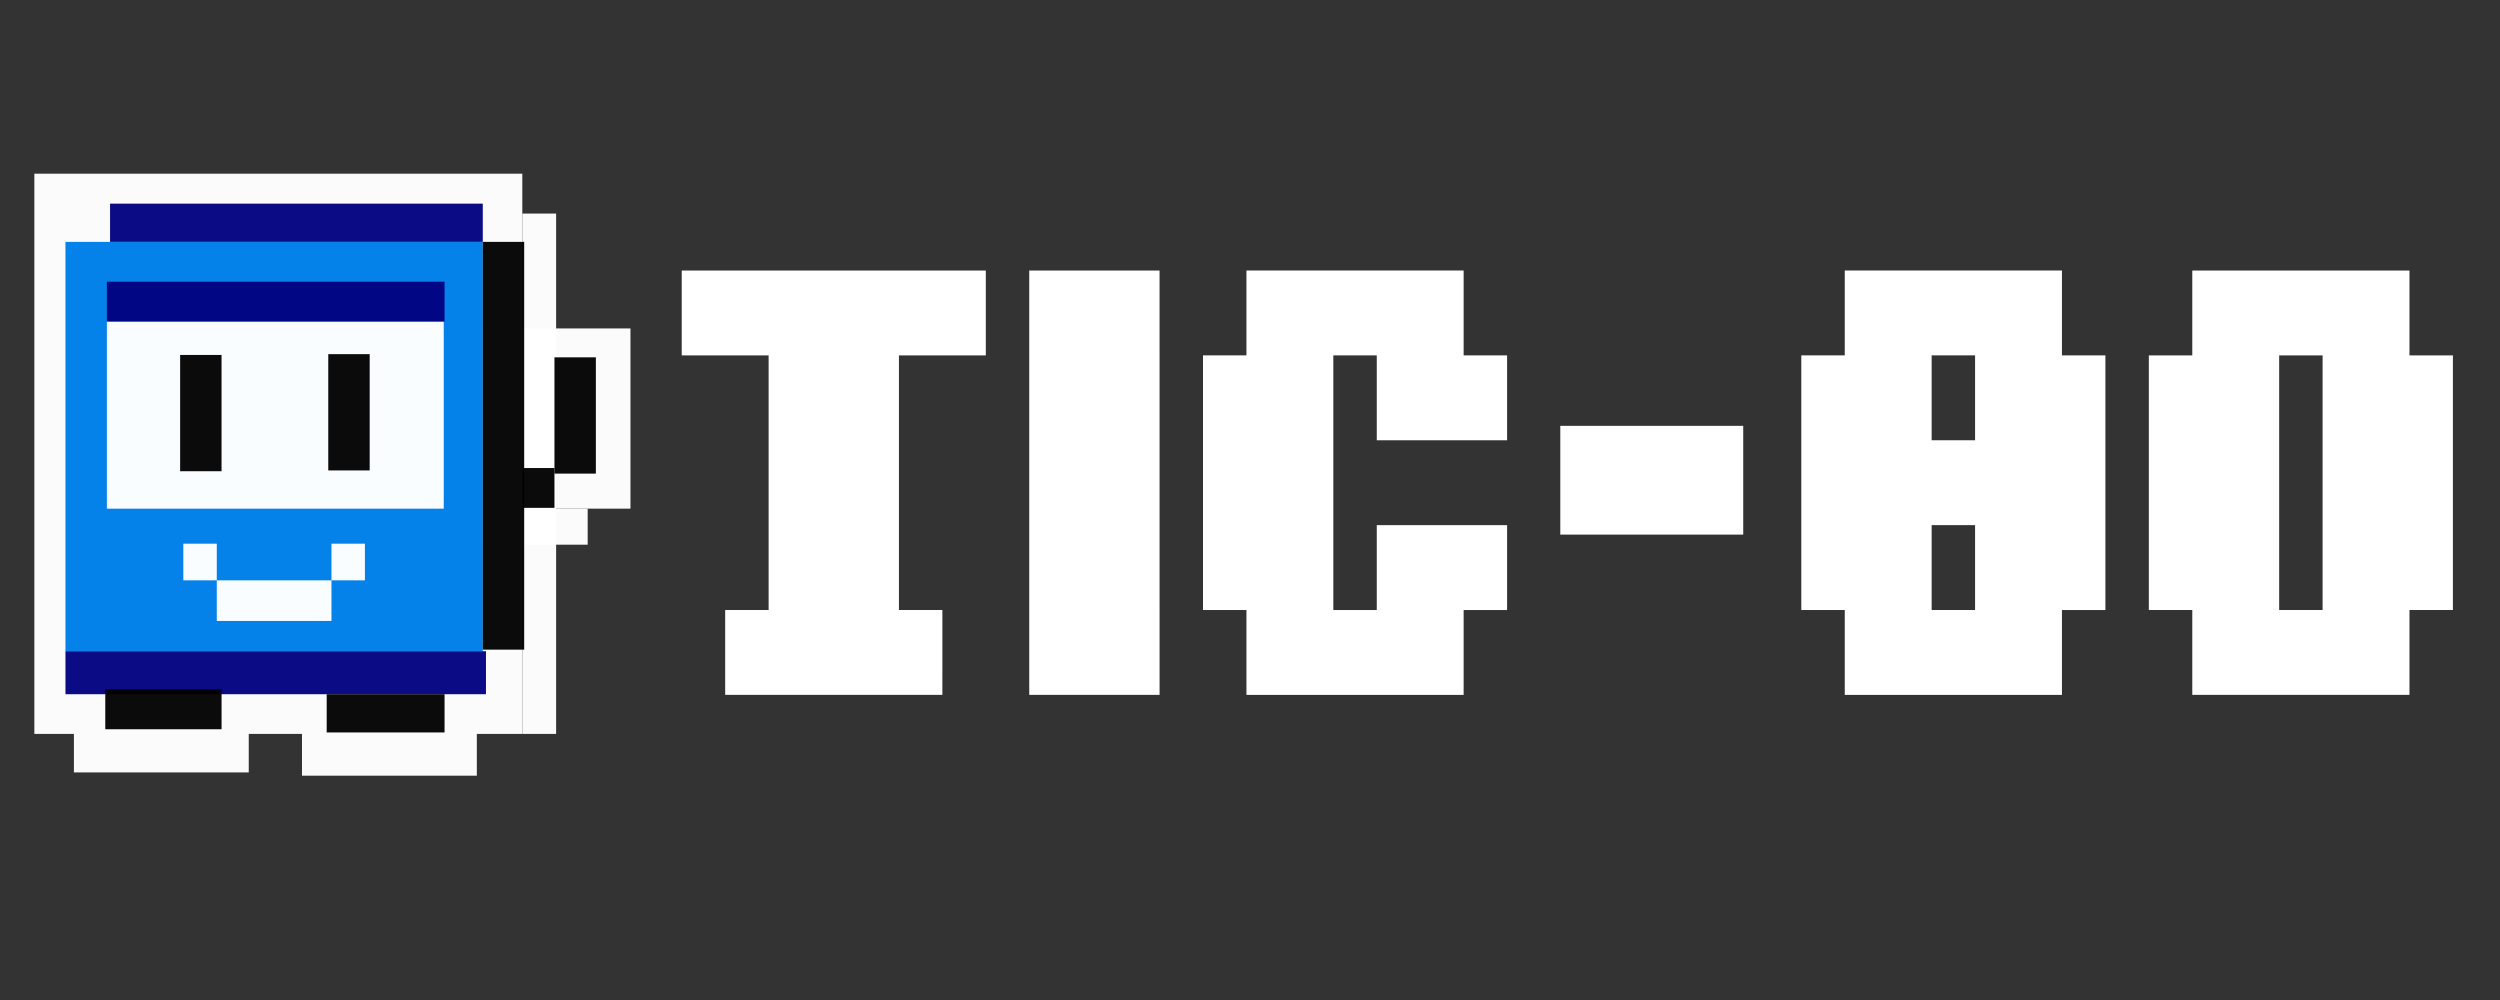 <?xml version="1.0" encoding="UTF-8" standalone="no"?>
<!-- Created with Inkscape (http://www.inkscape.org/) -->

<svg
   xmlns:dc="http://purl.org/dc/elements/1.1/"
   xmlns:cc="http://creativecommons.org/ns#"
   xmlns:rdf="http://www.w3.org/1999/02/22-rdf-syntax-ns#"
   xmlns:svg="http://www.w3.org/2000/svg"
   xmlns="http://www.w3.org/2000/svg"
   xmlns:sodipodi="http://sodipodi.sourceforge.net/DTD/sodipodi-0.dtd"
   xmlns:inkscape="http://www.inkscape.org/namespaces/inkscape"
   width="500"
   height="200"
   viewBox="0 0 132.292 52.917"
   version="1.1"
   id="svg8"
   inkscape:version="0.92.5 (2060ec1f9f, 2020-04-08)"
   sodipodi:docname="tic-80.svg">
  <rect x="0" y="0" width="132.292" height="52.917" fill="#333333" stroke="none"/>
  <defs
     id="defs2" />
  <sodipodi:namedview
     id="base"
     pagecolor="#ffffff"
     bordercolor="#666666"
     borderopacity="1.0"
     inkscape:pageopacity="0.0"
     inkscape:pageshadow="2"
     inkscape:zoom="3.5191832"
     inkscape:cx="257.12219"
     inkscape:cy="72.166322"
     inkscape:document-units="mm"
     inkscape:current-layer="layer1"
     showgrid="false"
     units="px"
     inkscape:pagecheckerboard="true"
     inkscape:window-width="1366"
     inkscape:window-height="743"
     inkscape:window-x="0"
     inkscape:window-y="0"
     inkscape:window-maximized="1" />
  <g
     inkscape:label="Layer 1"
     inkscape:groupmode="layer"
     id="layer1"
     transform="translate(0,-244.083)">
    <g
       id="g1033"
       transform="translate(-61.269,6.914)">
      <g
         transform="translate(36.103,-5.141)"
         id="g1010">
        <path
           style="opacity:0.98;fill:#ffffff;fill-opacity:1;stroke:none;stroke-width:0.123;stroke-linecap:round;stroke-linejoin:bevel;stroke-miterlimit:4;stroke-dasharray:none;stroke-opacity:1"
           d="m 26.984,251.501 v 29.645 h 2.093 v 2.038 h 9.252 v -2.038 h 2.817 v 2.211 h 9.252 v -2.211 h 2.407 v -29.645 z"
           id="rect978"
           inkscape:connector-curvature="0" />
        <rect
           style="opacity:0.98;fill:#ffffff;fill-opacity:1;stroke:none;stroke-width:0.123;stroke-linecap:round;stroke-linejoin:bevel;stroke-miterlimit:4;stroke-dasharray:none;stroke-opacity:1"
           id="rect1000"
           width="1.788"
           height="27.535"
           x="52.806"
           y="253.611" />
        <rect
           style="opacity:0.98;fill:#ffffff;fill-opacity:1;stroke:none;stroke-width:0.123;stroke-linecap:round;stroke-linejoin:bevel;stroke-miterlimit:4;stroke-dasharray:none;stroke-opacity:1"
           id="rect1002"
           width="8.821"
           height="9.536"
           x="49.707"
           y="259.69" />
        <rect
           style="opacity:0.98;fill:#ffffff;fill-opacity:1;stroke:none;stroke-width:0.123;stroke-linecap:round;stroke-linejoin:bevel;stroke-miterlimit:4;stroke-dasharray:none;stroke-opacity:1"
           id="rect1004"
           width="6.556"
           height="1.907"
           x="49.707"
           y="269.226" />
      </g>
      <g
         style="stroke:none;stroke-opacity:1"
         id="g976">
        <rect
           style="opacity:0.98;fill:#0080e8;fill-opacity:1;stroke:none;stroke-width:0.123;stroke-linecap:round;stroke-linejoin:bevel;stroke-miterlimit:4;stroke-dasharray:none;stroke-opacity:1"
           id="rect133"
           width="22.083"
           height="21.662"
           x="64.733"
           y="249.968" />
        <rect
           style="opacity:0.98;fill:#ffffff;fill-opacity:1;stroke:none;stroke-width:0.123;stroke-linecap:round;stroke-linejoin:bevel;stroke-miterlimit:4;stroke-dasharray:none;stroke-opacity:1"
           id="rect959"
           width="17.827"
           height="9.904"
           x="66.924"
           y="254.182" />
        <rect
           style="opacity:0.98;fill:#000080;fill-opacity:0.975;stroke:none;stroke-width:0.123;stroke-linecap:round;stroke-linejoin:bevel;stroke-miterlimit:4;stroke-dasharray:none;stroke-opacity:1"
           id="rect92"
           width="19.723"
           height="2.023"
           x="67.093"
           y="247.945" />
        <rect
           style="opacity:0.98;fill:#000080;fill-opacity:0.975;stroke:none;stroke-width:0.123;stroke-linecap:round;stroke-linejoin:bevel;stroke-miterlimit:4;stroke-dasharray:none;stroke-opacity:1"
           id="rect94"
           width="17.869"
           height="2.107"
           x="66.924"
           y="252.075" />
        <rect
           style="opacity:0.98;fill:#000080;fill-opacity:0.975;stroke:none;stroke-width:0.123;stroke-linecap:round;stroke-linejoin:bevel;stroke-miterlimit:4;stroke-dasharray:none;stroke-opacity:1"
           id="rect96"
           width="22.252"
           height="2.276"
           x="64.733"
           y="271.629" />
        <rect
           style="opacity:0.98;fill:#000000;fill-opacity:0.975;stroke:none;stroke-width:0.123;stroke-linecap:round;stroke-linejoin:bevel;stroke-miterlimit:4;stroke-dasharray:none;stroke-opacity:1"
           id="rect98"
           width="2.191"
           height="6.153"
           x="70.801"
           y="255.952" />
        <rect
           style="opacity:0.98;fill:#000000;fill-opacity:0.975;stroke:none;stroke-width:0.123;stroke-linecap:round;stroke-linejoin:bevel;stroke-miterlimit:4;stroke-dasharray:none;stroke-opacity:1"
           id="rect98-3"
           width="2.191"
           height="6.153"
           x="78.64"
           y="255.91" />
        <rect
           style="opacity:0.98;fill:#000000;fill-opacity:0.975;stroke:none;stroke-width:0.123;stroke-linecap:round;stroke-linejoin:bevel;stroke-miterlimit:4;stroke-dasharray:none;stroke-opacity:1"
           id="rect98-6"
           width="2.191"
           height="6.153"
           x="90.609"
           y="256.078" />
        <rect
           style="opacity:0.98;fill:#000000;fill-opacity:0.975;stroke:none;stroke-width:0.23;stroke-linecap:round;stroke-linejoin:bevel;stroke-miterlimit:4;stroke-dasharray:none;stroke-opacity:1"
           id="rect98-7"
           width="2.191"
           height="21.578"
           x="86.816"
           y="249.968" />
        <rect
           style="opacity:0.98;fill:#000000;fill-opacity:0.975;stroke:none;stroke-width:0.123;stroke-linecap:round;stroke-linejoin:bevel;stroke-miterlimit:4;stroke-dasharray:none;stroke-opacity:1"
           id="rect127"
           width="1.686"
           height="2.107"
           x="88.923"
           y="261.936" />
        <rect
           style="opacity:0.98;fill:#000000;fill-opacity:0.975;stroke:none;stroke-width:0.123;stroke-linecap:round;stroke-linejoin:bevel;stroke-miterlimit:4;stroke-dasharray:none;stroke-opacity:1"
           id="rect129"
           width="6.153"
           height="2.107"
           x="66.84"
           y="273.652" />
        <rect
           style="opacity:0.98;fill:#000000;fill-opacity:0.975;stroke:none;stroke-width:0.123;stroke-linecap:round;stroke-linejoin:bevel;stroke-miterlimit:4;stroke-dasharray:none;stroke-opacity:1"
           id="rect131"
           width="6.237"
           height="2.023"
           x="78.556"
           y="273.905" />
        <rect
           style="opacity:0.98;fill:#ffffff;fill-opacity:1;stroke:none;stroke-width:0.131;stroke-linecap:round;stroke-linejoin:bevel;stroke-miterlimit:4;stroke-dasharray:none;stroke-opacity:1"
           id="rect940"
           width="6.069"
           height="2.149"
           x="72.74"
           y="267.879" />
        <rect
           style="opacity:0.98;fill:#ffffff;fill-opacity:1;stroke:none;stroke-width:0.123;stroke-linecap:round;stroke-linejoin:bevel;stroke-miterlimit:4;stroke-dasharray:none;stroke-opacity:1"
           id="rect942"
           width="1.77"
           height="1.939"
           x="70.97"
           y="265.94" />
        <rect
           style="opacity:0.98;fill:#ffffff;fill-opacity:1;stroke:none;stroke-width:0.123;stroke-linecap:round;stroke-linejoin:bevel;stroke-miterlimit:4;stroke-dasharray:none;stroke-opacity:1"
           id="rect942-5"
           width="1.77"
           height="1.939"
           x="78.809"
           y="265.94" />
      </g>
    </g>
    <path
       inkscape:connector-curvature="0"
       id="path1043"
       style="font-style:normal;font-variant:normal;font-weight:normal;font-stretch:normal;font-size:40px;line-height:125%;font-family:'8-bit Arcade In';-inkscape-font-specification:'8-bit Arcade In';letter-spacing:0px;word-spacing:0px;fill:#ffffff;fill-opacity:1;stroke:none;stroke-width:1.285px;stroke-linecap:butt;stroke-linejoin:miter;stroke-opacity:1"
       d="M 49.867,280.855 H 38.374 v -4.492 h 2.299 V 262.889 H 36.075 V 258.397 h 16.091 v 4.492 h -4.597 v 13.475 h 2.299 z" />
    <path
       inkscape:connector-curvature="0"
       id="path1045"
       style="font-style:normal;font-variant:normal;font-weight:normal;font-stretch:normal;font-size:40px;line-height:125%;font-family:'8-bit Arcade In';-inkscape-font-specification:'8-bit Arcade In';letter-spacing:0px;word-spacing:0px;fill:#ffffff;fill-opacity:1;stroke:none;stroke-width:1.285px;stroke-linecap:butt;stroke-linejoin:miter;stroke-opacity:1"
       d="M 61.361,280.855 H 54.464 V 258.397 h 6.896 z" />
    <path
       inkscape:connector-curvature="0"
       id="path1047"
       style="font-style:normal;font-variant:normal;font-weight:normal;font-stretch:normal;font-size:40px;line-height:125%;font-family:'8-bit Arcade In';-inkscape-font-specification:'8-bit Arcade In';letter-spacing:0px;word-spacing:0px;fill:#ffffff;fill-opacity:1;stroke:none;stroke-width:1.285px;stroke-linecap:butt;stroke-linejoin:miter;stroke-opacity:1"
       d="M 77.451,280.855 H 65.958 v -4.492 h -2.299 v -13.475 h 2.299 V 258.397 h 11.493 v 4.492 h 2.299 v 4.492 h -6.896 v -4.492 h -2.299 v 13.475 h 2.299 v -4.492 h 6.896 v 4.492 h -2.299 z" />
    <path
       inkscape:connector-curvature="0"
       id="path1049"
       style="font-style:normal;font-variant:normal;font-weight:normal;font-stretch:normal;font-size:40px;line-height:125%;font-family:'8-bit Arcade In';-inkscape-font-specification:'8-bit Arcade In';letter-spacing:0px;word-spacing:0px;fill:#ffffff;fill-opacity:1;stroke:none;stroke-width:1.285px;stroke-linecap:butt;stroke-linejoin:miter;stroke-opacity:1"
       d="m 82.566,266.618 h 9.68 v 5.755 h -9.68 z" />
    <path
       inkscape:connector-curvature="0"
       id="path1051"
       style="font-style:normal;font-variant:normal;font-weight:normal;font-stretch:normal;font-size:40px;line-height:125%;font-family:'8-bit Arcade In';-inkscape-font-specification:'8-bit Arcade In';letter-spacing:0px;word-spacing:0px;fill:#ffffff;fill-opacity:1;stroke:none;stroke-width:1.285px;stroke-linecap:butt;stroke-linejoin:miter;stroke-opacity:1"
       d="M 109.112,280.855 H 97.619 v -4.492 h -2.299 v -13.475 h 2.299 V 258.397 h 11.493 v 4.492 h 2.299 v 13.475 h -2.299 z m -4.597,-13.475 v -4.492 h -2.299 v 4.492 z m 0,8.983 v -4.492 h -2.299 v 4.492 z" />
    <path
       inkscape:connector-curvature="0"
       id="path1053"
       style="font-style:normal;font-variant:normal;font-weight:normal;font-stretch:normal;font-size:40px;line-height:125%;font-family:'8-bit Arcade In';-inkscape-font-specification:'8-bit Arcade In';letter-spacing:0px;word-spacing:0px;fill:#ffffff;fill-opacity:1;stroke:none;stroke-width:1.285px;stroke-linecap:butt;stroke-linejoin:miter;stroke-opacity:1"
       d="m 127.502,280.855 h -11.493 v -4.492 h -2.299 v -13.475 h 2.299 V 258.397 h 11.493 v 4.492 h 2.299 v 13.475 h -2.299 z m -4.597,-4.492 v -13.475 h -2.299 v 13.475 z" />
  </g>
</svg>
